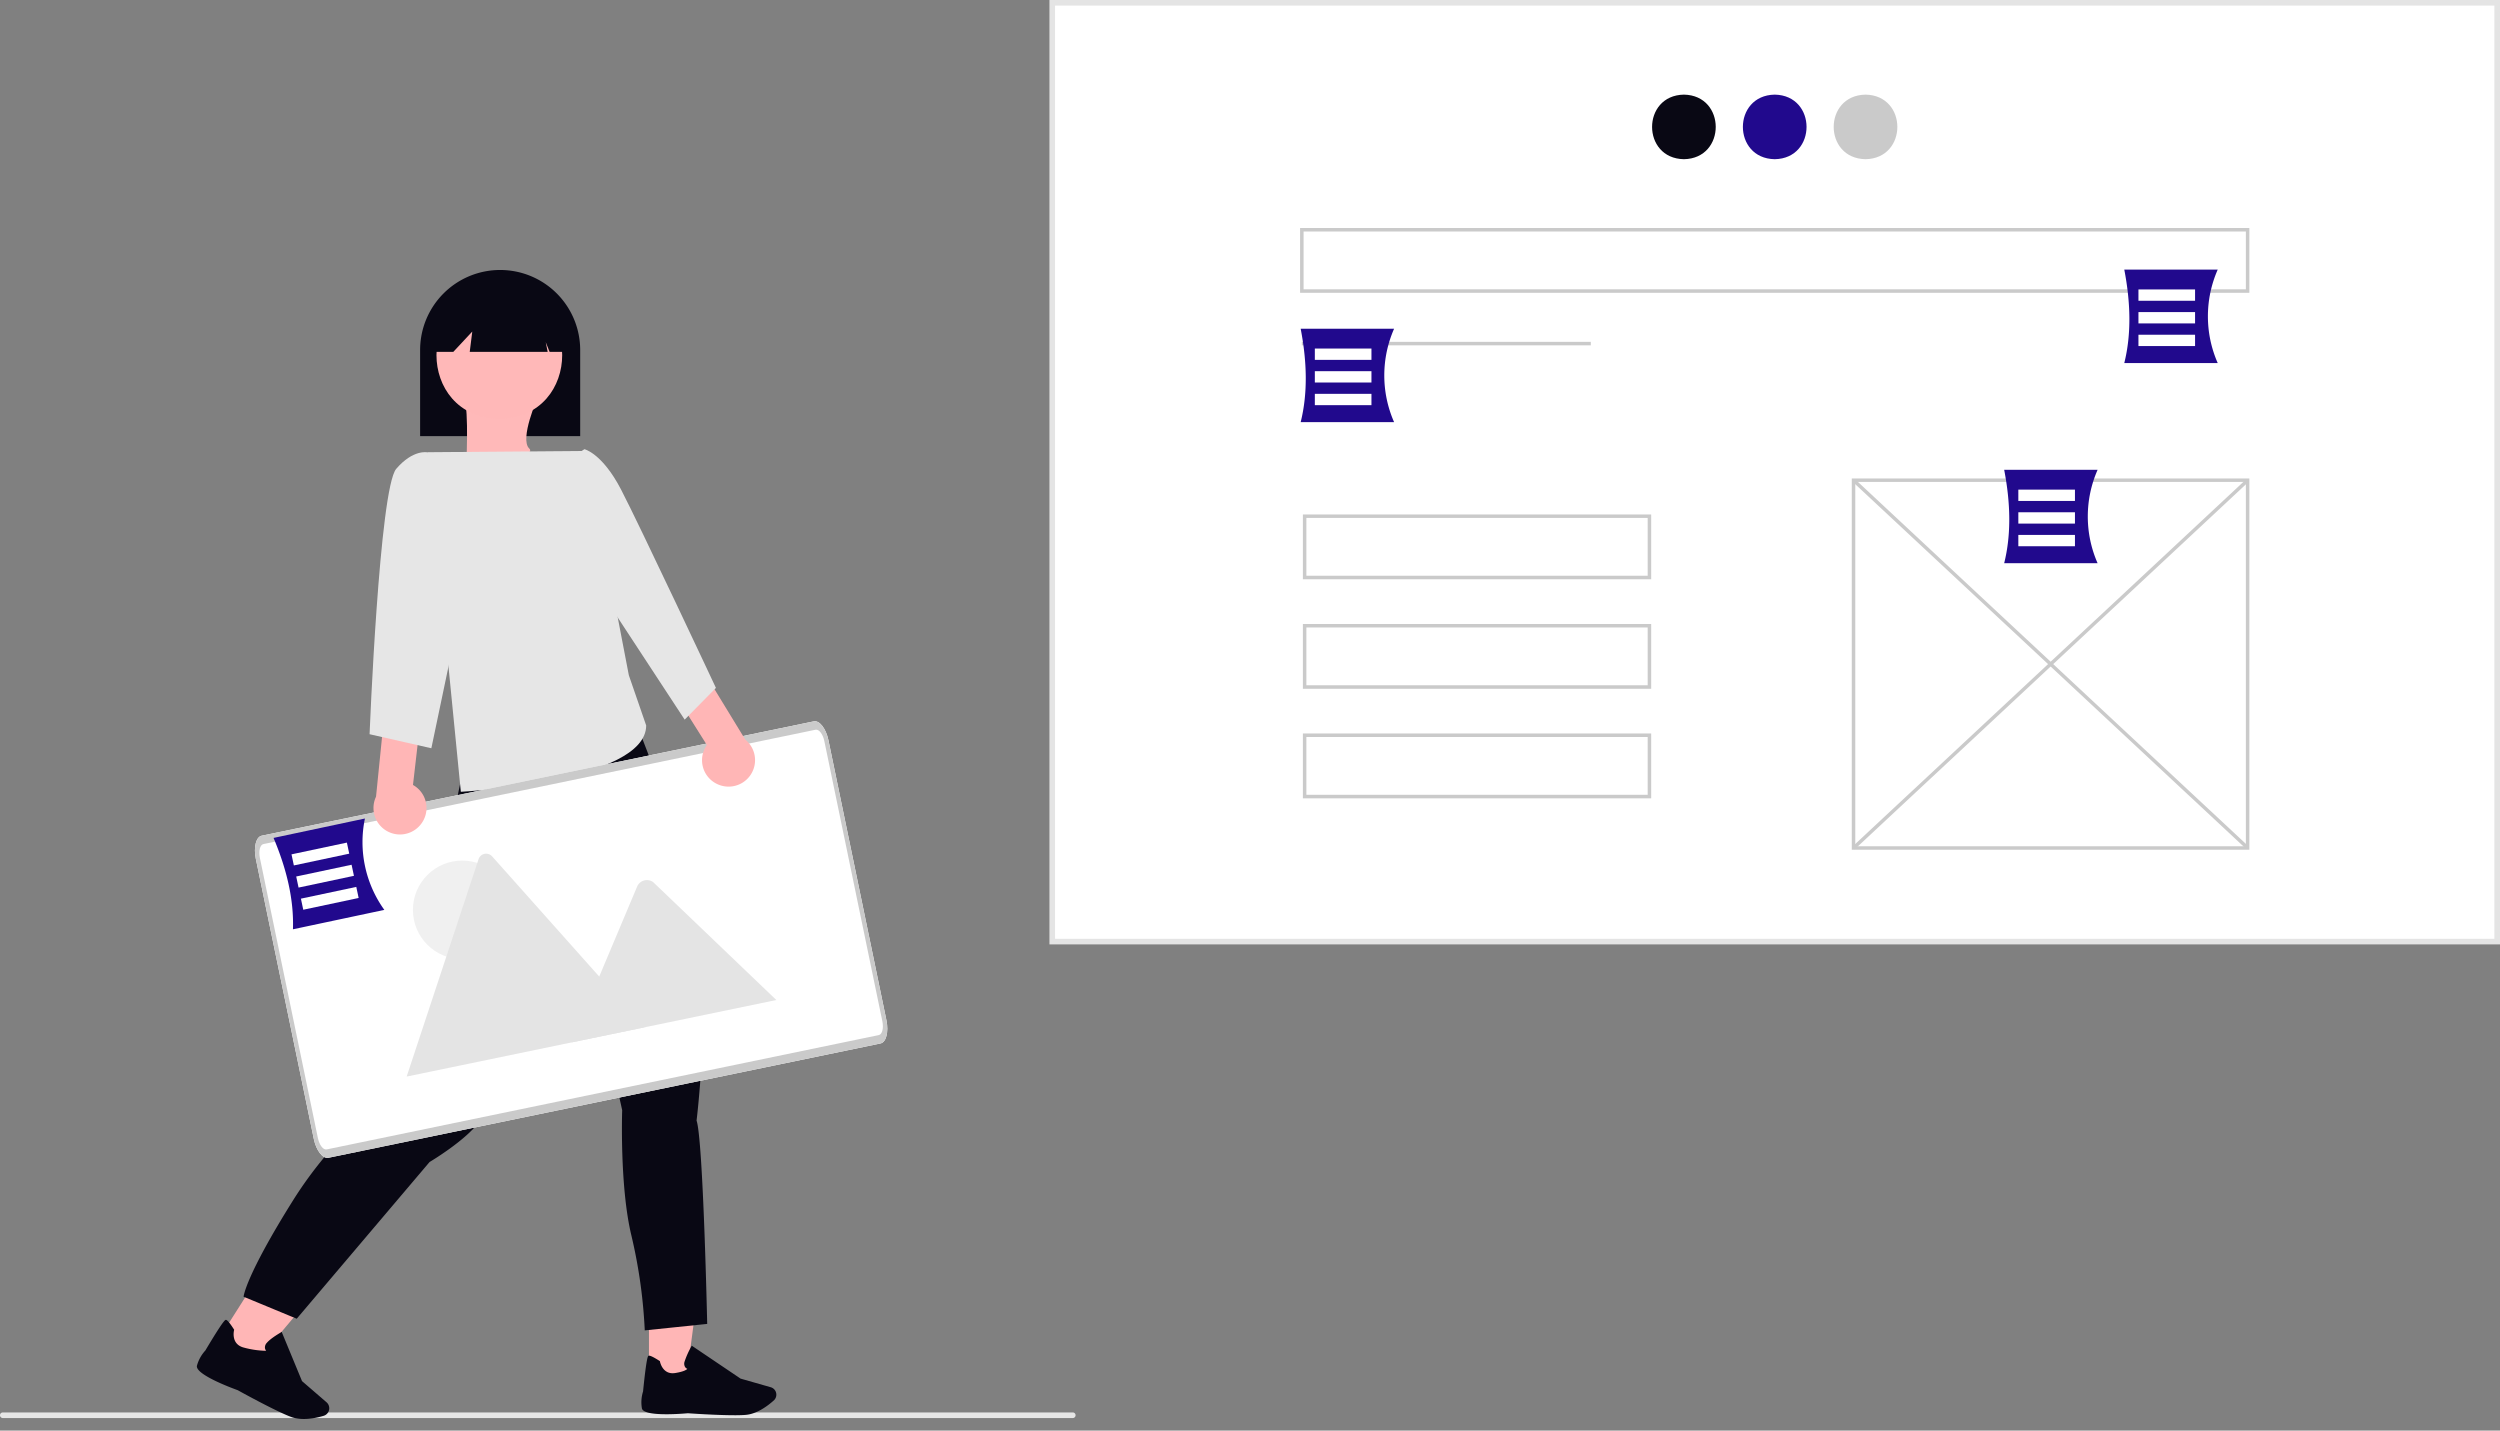 <svg xmlns="http://www.w3.org/2000/svg" width="960.953" height="549.906" viewBox="0 0 960.953 549.906" xmlns:xlink="http://www.w3.org/1999/xlink" role="img" artist="Katerina Limpitsouni" source="https://undraw.co/">
  <rect x="0" y="0" width="960.953" height="549.906" fill="#808080" stroke="none"/>
  <g id="Group_105" data-name="Group 105" transform="translate(-514.893 -261.052)">
    <rect id="Rectangle_410" data-name="Rectangle 410" width="555.41" height="360.848" transform="translate(919.356 262.131)" fill="#fff"/>
    <path id="Path_1747-1232" data-name="Path 1747" d="M1086.152,560.533H528.583V197.526h557.569Zm-555.41-2.159h553.251V199.685H530.741Z" transform="translate(389.694 63.526)" fill="#e4e4e4"/>
    <path id="Path_1748-1233" data-name="Path 1748" d="M755.41,231.221c16.314.279,16.311,24.545,0,24.821C739.1,255.764,739.1,231.5,755.41,231.221Z" transform="translate(406.746 66.203)" fill="#090814"/>
    <path id="Path_1749-1234" data-name="Path 1749" d="M787.746,231.221c16.314.279,16.311,24.545,0,24.821C771.432,255.764,771.435,231.5,787.746,231.221Z" transform="translate(409.315 66.203)" fill="#21098d"/>
    <path id="Path_1750-1235" data-name="Path 1750" d="M820.081,231.221c16.314.279,16.311,24.545,0,24.821C803.767,255.764,803.77,231.5,820.081,231.221Z" transform="translate(411.885 66.203)" fill="#cacaca"/>
    <rect id="Rectangle_411" data-name="Rectangle 411" width="111.082" height="1.346" transform="translate(1015.291 392.451)" fill="#cacaca"/>
    <path id="Path_1751-1236" data-name="Path 1751" d="M967.108,510.622H814.286V367.9H967.108Zm-151.476-1.346H965.762V369.245H815.633Z" transform="translate(412.397 77.064)" fill="#cacaca"/>
    <rect id="Rectangle_412" data-name="Rectangle 412" width="1.347" height="207.201" transform="matrix(0.682, -0.731, 0.731, 0.682, 1226.896, 446.133)" fill="#cacaca"/>
    <rect id="Rectangle_413" data-name="Rectangle 413" width="207.201" height="1.347" transform="matrix(0.731, -0.682, 0.682, 0.731, 1226.894, 586.521)" fill="#cacaca"/>
    <path id="Path_1752-1237" data-name="Path 1752" d="M982.719,303.624H617.831V278.714H982.719Zm-363.541-1.346H981.373V280.061H619.178Z" transform="translate(396.786 69.977)" fill="#cacaca"/>
    <path id="Path_1753-1238" data-name="Path 1753" d="M752.714,405.624H618.831V380.714H752.714Zm-132.536-1.346h131.19V382.061H620.178Z" transform="translate(396.865 78.083)" fill="#cacaca"/>
    <path id="Path_1754-1239" data-name="Path 1754" d="M752.714,444.624H618.831V419.714H752.714Zm-132.536-1.346h131.19V421.061H620.178Z" transform="translate(396.865 81.182)" fill="#cacaca"/>
    <path id="Path_1755-1240" data-name="Path 1755" d="M752.714,483.624H618.831V458.714H752.714Zm-132.536-1.346h131.19V460.061H620.178Z" transform="translate(396.865 84.28)" fill="#cacaca"/>
    <path id="Path_1756-1241" data-name="Path 1756" d="M653.956,350.489H618.047c2.772-11.155,2.437-23.223,0-35.908h35.908a44.638,44.638,0,0,0,0,35.908Z" transform="translate(396.803 72.827)" fill="#21098d"/>
    <rect id="Rectangle_414" data-name="Rectangle 414" width="21.763" height="4.353" transform="translate(1020.291 395.025)" fill="#fff"/>
    <rect id="Rectangle_415" data-name="Rectangle 415" width="21.763" height="4.353" transform="translate(1020.291 403.73)" fill="#fff"/>
    <rect id="Rectangle_416" data-name="Rectangle 416" width="21.763" height="4.353" transform="translate(1020.291 412.436)" fill="#fff"/>
    <path id="Path_1757-1242" data-name="Path 1757" d="M904.463,400.727H868.554c2.772-11.155,2.438-23.223,0-35.908h35.908a44.638,44.638,0,0,0,0,35.908Z" transform="translate(416.709 76.819)" fill="#21098d"/>
    <rect id="Rectangle_417" data-name="Rectangle 417" width="21.763" height="4.353" transform="translate(1290.704 449.254)" fill="#fff"/>
    <rect id="Rectangle_418" data-name="Rectangle 418" width="21.763" height="4.353" transform="translate(1290.704 457.959)" fill="#fff"/>
    <rect id="Rectangle_419" data-name="Rectangle 419" width="21.763" height="4.353" transform="translate(1290.704 466.665)" fill="#fff"/>
    <path id="Path_1758-1243" data-name="Path 1758" d="M947.232,329.444H911.324c2.772-11.155,2.438-23.223,0-35.908h35.908a44.638,44.638,0,0,0,0,35.908Z" transform="translate(420.107 71.155)" fill="#21098d"/>
    <rect id="Rectangle_420" data-name="Rectangle 420" width="21.763" height="4.353" transform="translate(1336.872 372.308)" fill="#fff"/>
    <rect id="Rectangle_421" data-name="Rectangle 421" width="21.763" height="4.353" transform="translate(1336.872 381.013)" fill="#fff"/>
    <rect id="Rectangle_422" data-name="Rectangle 422" width="21.763" height="4.353" transform="translate(1336.872 389.718)" fill="#fff"/>
    <path id="Path_1759-1244" data-name="Path 1759" d="M366.02,355.662H304.491V322.739a30.765,30.765,0,1,1,61.529,0Z" transform="translate(371.887 73.031)" fill="#090814"/>
    <path id="Path_1760-1245" data-name="Path 1760" d="M232.043,496.55h14.13L252.9,445.5H232.041Z" transform="translate(532.3 296.452)" fill="#ffb6b6"/>
    <path id="Path_1762-1246" data-name="Path 1762" d="M85.489,479.131l16.549,6.422L145.95,444.73l-24.425-9.478Z" transform="translate(452.824 315.188) rotate(-7)" fill="#ffb6b6"/>
    <path id="Path_223-1247" data-name="Path 223" d="M335.679,539.218s-9.367,15.04-6.022,19.112-25.1,4.174-25.1,4.174,4.273-21.879,3.015-26.914Z" transform="translate(314.181 -73.559) rotate(-8)" fill="#ffb9b9"/>
    <path id="Path_1764-1248" data-name="Path 1764" d="M324.862,479.754l-1.021,4.978s-3.064,2.987-1.532,4.48,1.021,8.463,1.021,8.463c-.857,12.709-17.89,84.124-20.936,98.073,0,0-23.489,14.935-41.872,44.307s-18.893,36.839-18.893,36.839l20.425,8.463,51.063-60.237s14.3-8.463,19.4-15.931,36.766-84.631,36.766-84.631l17.872,80.648s-1.021,29.372,3.574,48.29a197.836,197.836,0,0,1,5.106,36.342l24-2.489s-1.532-70.692-4.085-78.159c0,0,10.723-86.125-10.723-120.475L387.747,443.79l-16.928-6.352Z" transform="translate(366.892 82.59)" fill="#090814"/>
    <path id="Path_1765-1249" data-name="Path 1765" d="M334.477,299.43c32.219.55,32.214,48.475,0,49.021C302.259,347.9,302.264,299.975,334.477,299.43Z" transform="translate(372.35 73.624)" fill="#ffb8b8"/>
    <path id="Path_1766-1250" data-name="Path 1766" d="M359.329,323.1h-5.476l-1.491-3.728.746,3.728H323.159l.975-7.8-7.28,7.8h-7.262v-4.227a24.869,24.869,0,1,1,49.737,0Z" transform="translate(372.293 73.192)" fill="#090814"/>
    <path id="Path_1767-1251" data-name="Path 1767" d="M367.956,358.1l-60.887.493,12.869,130.521s71.2-3.758,71.244-25.49l-6.67-19.313Z" transform="translate(372.092 76.286)" fill="#e6e6e6"/>
    <path id="Path_138-1252" data-name="Path 138" d="M486.148,578.2,273.9,622.155c-2.17.444-4.674-2.788-5.6-7.228L246,507.2c-.919-4.439.1-8.4,2.265-8.856l212.245-43.953c2.17-.444,4.674,2.788,5.6,7.228l22.308,107.725C489.33,573.786,488.314,577.748,486.148,578.2Z" transform="translate(367.213 83.934)" fill="#fff"/>
    <g id="Group_38" data-name="Group 38" transform="translate(671.219 589.189)">
      <circle id="Ellipse_7" data-name="Ellipse 7" cx="18.954" cy="18.954" r="18.954" transform="translate(2.395 2.652)" fill="#f0f0f0"/>
      <path id="Path_63-1253" data-name="Path 63" d="M391.1,568.254l-91.048,18.855a1.914,1.914,0,0,1-.346.043l27.617-83.5a3.078,3.078,0,0,1,5.248-1.087l39.265,44.069,1.881,2.108Z" transform="translate(-299.711 -501.508)" fill="#e4e4e4"/>
      <path id="Path_65-1254" data-name="Path 65" d="M437.135,557.01l-78.749,16.308,10.669-25.324.767-1.824,13.9-33a4.109,4.109,0,0,1,5.9-1.594,3.667,3.667,0,0,1,.36.3Z" transform="translate(-295.049 -500.761)" fill="#e4e4e4"/>
    </g>
    <path id="Path_138-2-1255" data-name="Path 138" d="M486.148,578.2,273.9,622.155c-2.17.444-4.674-2.788-5.6-7.228L246,507.2c-.919-4.439.1-8.4,2.265-8.856l212.245-43.953c2.17-.444,4.674,2.788,5.6,7.228l22.308,107.725C489.33,573.786,488.314,577.748,486.148,578.2ZM248.93,501.562c-1.3.27-1.909,2.65-1.359,5.314L269.879,614.6c.552,2.663,2.055,4.6,3.358,4.337l212.245-43.953c1.3-.27,1.909-2.649,1.359-5.314L464.533,461.946c-.552-2.663-2.055-4.6-3.358-4.337Z" transform="translate(367.213 83.934)" fill="#cacaca"/>
    <path id="Path_1768-1256" data-name="Path 1768" d="M411.472,480.026a10.122,10.122,0,0,1-3.965-15.006l-12.33-19.57,10.065-10.394,17.024,27.882a10.177,10.177,0,0,1-10.794,17.088Z" transform="translate(379.094 82.4)" fill="#ffb6b6"/>
    <path id="Path_1769-1257" data-name="Path 1769" d="M354.808,363.295l8.833-5.821s6.816,1.528,14.067,15.473,36.487,76.287,36.487,76.287l-12.017,12.2-32.059-48.909Z" transform="translate(375.886 76.236)" fill="#e6e6e6"/>
    <path id="Path_1770-1258" data-name="Path 1770" d="M305.988,494.346a10.122,10.122,0,0,0-2.92-15.244l2.646-22.979-13.572-5.014-3.28,32.5a10.177,10.177,0,0,0,17.127,10.733Z" transform="translate(370.568 83.676)" fill="#ffb6b6"/>
    <path id="Path_1771-1259" data-name="Path 1771" d="M316.716,369.8l-8.011-11.2s-5.482-1.217-11.959,6.339-10.255,102.009-10.255,102.009l23.748,5.4,14.033-66.927Z" transform="translate(370.457 76.32)" fill="#e6e6e6"/>
    <path id="Path_1772-1260" data-name="Path 1772" d="M567.247,702.633H155.972a1.079,1.079,0,1,1,0-2.159H567.247a1.079,1.079,0,1,1,0,2.159Z" transform="translate(360 103.491)" fill="#e6e6e6"/>
    <path id="Path_1773-1261" data-name="Path 1773" d="M294.881,524.111l-35.125,7.458c.395-11.488-2.439-23.223-7.458-35.125l35.125-7.458A44.639,44.639,0,0,0,294.881,524.111Z" transform="translate(367.74 86.686)" fill="#21098d"/>
    <rect id="Rectangle_423" data-name="Rectangle 423" width="21.763" height="4.353" transform="translate(626.94 589.449) rotate(-11.987)" fill="#fff"/>
    <rect id="Rectangle_424" data-name="Rectangle 424" width="21.763" height="4.353" transform="translate(628.748 597.964) rotate(-11.987)" fill="#fff"/>
    <rect id="Rectangle_425" data-name="Rectangle 425" width="21.763" height="4.353" transform="translate(630.556 606.479) rotate(-11.987)" fill="#fff"/>
    <path id="Path_1571-1262" data-name="Path 1571" d="M244.975,503.938c1.734,0,3.279-.039,4.446-.15,4.383-.4,8.568-3.642,10.673-5.534a2.988,2.988,0,0,0,.757-3.374h0a2.965,2.965,0,0,0-1.931-1.711l-11.587-3.311L228.571,477.2l-.213.378a33.43,33.43,0,0,0-2.538,5.7A2.536,2.536,0,0,0,226,485.39a2.017,2.017,0,0,0,.867.725c-.339.355-1.4,1.08-4.682,1.6-4.785.757-5.794-4.2-5.833-4.406l-.032-.166-.142-.095c-2.278-1.466-3.681-2.136-4.162-1.994-.3.087-.8.244-2.168,13.747a13.882,13.882,0,0,0-.441,6.5c.7,3.232,14.827,2.12,17.657,1.868.079.008,10.657.765,17.9.765h.008Z" transform="translate(552.223 301.107)" fill="#090814"/>
    <path id="Path_1793-1263" data-name="Path 1793" d="M246.1,504.544c1.788,0,3.382-.04,4.585-.153,4.52-.411,8.837-3.722,11.007-5.655a3.035,3.035,0,0,0,.78-3.448h0a3.049,3.049,0,0,0-1.992-1.748l-11.95-3.383-15.1-13.861-.219.387c-.081.145-2.516,3.544-3.15,5.832a2.571,2.571,0,0,0,.187,2.159,2.077,2.077,0,0,0,.894.741,35.412,35.412,0,0,1-8.545,2.551c-4.935.773-5.975-4.294-6.016-4.5l-.033-.169-.146-.1c-2.349-1.5-3.8-2.183-4.292-2.038-.309.089-.829.25-2.236,14.049a14.064,14.064,0,0,0-.455,6.646c.724,3.3,15.291,2.167,18.21,1.909.081.008,10.991.781,18.462.781h.008Z" transform="translate(612.89 242.661) rotate(25)" fill="#090814"/>
  </g>
</svg>